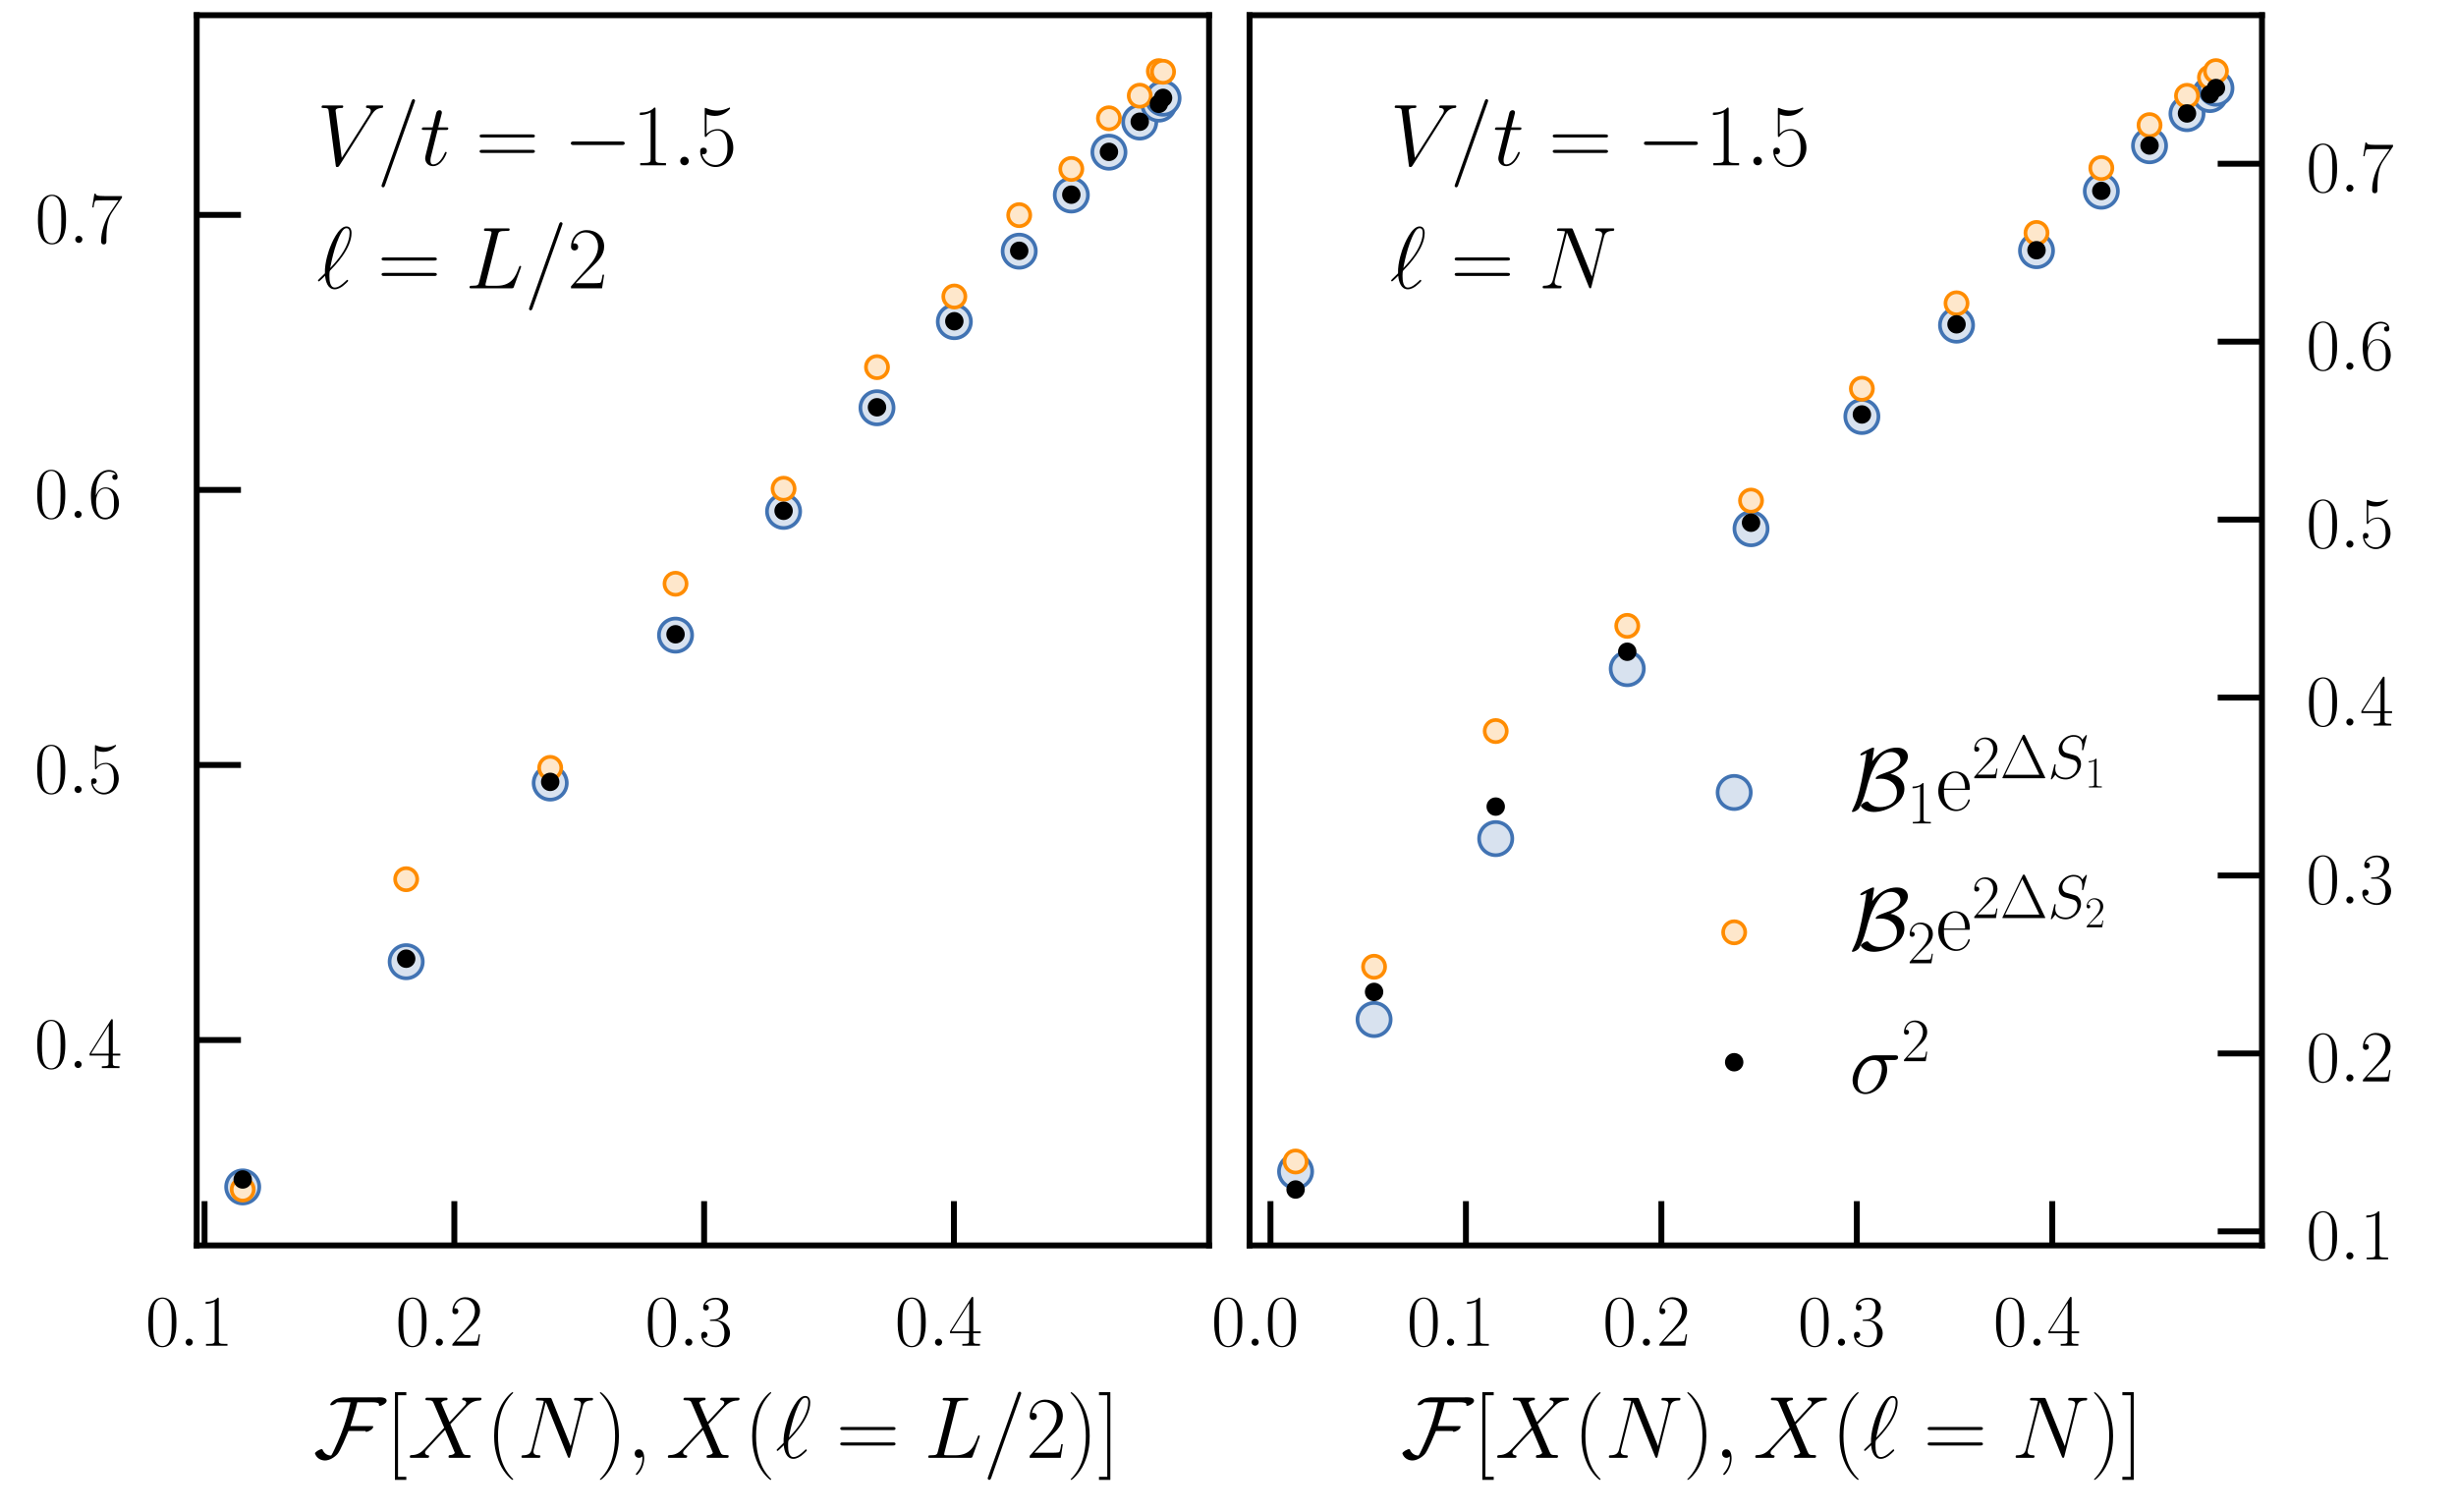 <?xml version="1.0" encoding="utf-8" standalone="no"?>
<!DOCTYPE svg PUBLIC "-//W3C//DTD SVG 1.1//EN"
  "http://www.w3.org/Graphics/SVG/1.1/DTD/svg11.dtd">
<!-- Created with matplotlib (http://matplotlib.org/) -->
<svg height="205pt" version="1.1" viewBox="0 0 333 205" width="333pt" xmlns="http://www.w3.org/2000/svg" xmlns:xlink="http://www.w3.org/1999/xlink">
 <defs>
  <style type="text/css">
*{stroke-linecap:butt;stroke-linejoin:round;}
  </style>
 </defs>
 <g id="figure_1">
  <g id="patch_1">
   <path d="M 0 205.92 
L 333.36 205.92 
L 333.36 0 
L 0 0 
z
" style="fill:#ffffff;"/>
  </g>
  <g id="axes_1">
   <g id="patch_2">
    <path d="M 26.669 168.854 
L 163.935 168.854 
L 163.935 2.059 
L 26.669 2.059 
z
" style="fill:#ffffff;"/>
   </g>
   <g id="matplotlib.axis_1">
    <g id="xtick_1">
     <g id="line2d_1">
      <defs>
       <path d="M 0 0 
L 0 -6 
" id="ma79ead6687" style="stroke:#000000;stroke-width:0.8;"/>
      </defs>
      <g>
       <use style="stroke:#000000;stroke-width:0.8;" x="27.735" xlink:href="#ma79ead6687" y="168.854"/>
      </g>
     </g>
     <g id="text_1">
      <!-- $0.1$ -->
      <defs>
       <path d="M 42 31.641 
C 42 37.75 41.906 48.125 37.703 56.109 
C 34 63.109 28.094 65.594 22.906 65.594 
C 18.094 65.594 12 63.406 8.203 56.203 
C 4.203 48.719 3.797 39.438 3.797 31.641 
C 3.797 25.953 3.906 17.281 7 9.672 
C 11.297 -0.609 19 -2 22.906 -2 
C 27.5 -2 34.5 -0.109 38.594 9.375 
C 41.594 16.281 42 24.359 42 31.641 
z
M 22.906 -0.406 
C 16.5 -0.406 12.703 5.078 11.297 12.688 
C 10.203 18.562 10.203 27.156 10.203 32.75 
C 10.203 40.438 10.203 46.828 11.5 52.922 
C 13.406 61.391 19 64 22.906 64 
C 27 64 32.297 61.297 34.203 53.125 
C 35.5 47.438 35.594 40.734 35.594 32.75 
C 35.594 26.25 35.594 18.266 34.406 12.375 
C 32.297 1.484 26.406 -0.406 22.906 -0.406 
z
" id="CMR17-48"/>
       <path d="M 18.406 4.797 
C 18.406 7.688 16 9.672 13.594 9.672 
C 10.703 9.672 8.703 7.281 8.703 4.891 
C 8.703 2 11.094 0 13.5 0 
C 16.406 0 18.406 2.391 18.406 4.797 
z
" id="CMMI12-58"/>
       <path d="M 26.594 63.406 
C 26.594 65.5 26.5 65.5 25.094 65.5 
C 21.203 61.188 15.297 59.797 9.703 59.797 
C 9.406 59.797 8.906 59.797 8.797 59.5 
C 8.703 59.297 8.703 59.094 8.703 57 
C 11.797 57 17 57.594 21 59.984 
L 21 7.203 
C 21 3.688 20.797 2.5 12.203 2.5 
L 9.203 2.5 
L 9.203 0 
C 14 0 19 0 23.797 0 
C 28.594 0 33.594 0 38.406 0 
L 38.406 2.5 
L 35.406 2.5 
C 26.797 2.5 26.594 3.594 26.594 7.156 
z
" id="CMR17-49"/>
      </defs>
      <g transform="translate(19.735 182.453)scale(0.1 -0.1)">
       <use transform="scale(0.996)" xlink:href="#CMR17-48"/>
       <use transform="translate(45.69 0)scale(0.996)" xlink:href="#CMMI12-58"/>
       <use transform="translate(72.788 0)scale(0.996)" xlink:href="#CMR17-49"/>
      </g>
     </g>
    </g>
    <g id="xtick_2">
     <g id="line2d_2">
      <g>
       <use style="stroke:#000000;stroke-width:0.8;" x="61.602" xlink:href="#ma79ead6687" y="168.854"/>
      </g>
     </g>
     <g id="text_2">
      <!-- $0.2$ -->
      <defs>
       <path d="M 41.703 15.453 
L 39.906 15.453 
C 38.906 8.375 38.094 7.172 37.703 6.562 
C 37.203 5.766 30 5.766 28.594 5.766 
L 9.406 5.766 
C 13 9.672 20 16.75 28.5 24.953 
C 34.594 30.734 41.703 37.531 41.703 47.422 
C 41.703 59.219 32.297 66 21.797 66 
C 10.797 66 4.094 56.312 4.094 47.344 
C 4.094 43.438 7 42.938 8.203 42.938 
C 9.203 42.938 12.203 43.547 12.203 47.031 
C 12.203 50.109 9.594 51 8.203 51 
C 7.594 51 7 50.906 6.594 50.703 
C 8.5 59.219 14.297 63.406 20.406 63.406 
C 29.094 63.406 34.797 56.516 34.797 47.422 
C 34.797 38.734 29.703 31.25 24 24.75 
L 4.094 2.281 
L 4.094 0 
L 39.297 0 
z
" id="CMR17-50"/>
      </defs>
      <g transform="translate(53.652 182.453)scale(0.1 -0.1)">
       <use transform="scale(0.996)" xlink:href="#CMR17-48"/>
       <use transform="translate(45.69 0)scale(0.996)" xlink:href="#CMMI12-58"/>
       <use transform="translate(72.788 0)scale(0.996)" xlink:href="#CMR17-50"/>
      </g>
     </g>
    </g>
    <g id="xtick_3">
     <g id="line2d_3">
      <g>
       <use style="stroke:#000000;stroke-width:0.8;" x="95.469" xlink:href="#ma79ead6687" y="168.854"/>
      </g>
     </g>
     <g id="text_3">
      <!-- $0.3$ -->
      <defs>
       <path d="M 22.094 33.703 
C 31 33.703 34.906 25.969 34.906 17.031 
C 34.906 5 28.5 0.391 22.703 0.391 
C 17.406 0.391 8.797 3.031 6.094 10.828 
C 6.594 10.625 7.094 10.625 7.594 10.625 
C 10 10.625 11.797 12.219 11.797 14.812 
C 11.797 17.703 9.594 19 7.594 19 
C 5.906 19 3.297 18.203 3.297 14.469 
C 3.297 5.234 12.297 -2 22.906 -2 
C 34 -2 42.5 6.719 42.5 16.953 
C 42.5 26.672 34.5 33.703 25 34.797 
C 32.594 36.375 39.906 43.062 39.906 52.016 
C 39.906 59.688 32 65.297 23 65.297 
C 13.906 65.297 5.906 59.828 5.906 52.016 
C 5.906 48.594 8.5 48 9.797 48 
C 11.906 48 13.703 49.297 13.703 51.891 
C 13.703 54.469 11.906 55.766 9.797 55.766 
C 9.406 55.766 8.906 55.766 8.5 55.578 
C 11.406 61.859 19.297 63 22.797 63 
C 26.297 63 32.906 61.328 32.906 51.875 
C 32.906 49.109 32.5 44.188 29.094 39.844 
C 26.094 36 22.703 36 19.406 35.688 
C 18.906 35.688 16.594 35.453 16.203 35.453 
C 15.5 35.359 15.094 35.266 15.094 34.5 
C 15.094 33.797 15.203 33.703 17.203 33.703 
z
" id="CMR17-51"/>
      </defs>
      <g transform="translate(87.469 182.453)scale(0.1 -0.1)">
       <use transform="scale(0.996)" xlink:href="#CMR17-48"/>
       <use transform="translate(45.69 0)scale(0.996)" xlink:href="#CMMI12-58"/>
       <use transform="translate(72.788 0)scale(0.996)" xlink:href="#CMR17-51"/>
      </g>
     </g>
    </g>
    <g id="xtick_4">
     <g id="line2d_4">
      <g>
       <use style="stroke:#000000;stroke-width:0.8;" x="129.336" xlink:href="#ma79ead6687" y="168.854"/>
      </g>
     </g>
     <g id="text_4">
      <!-- $0.4$ -->
      <defs>
       <path d="M 33.594 64.406 
C 33.594 66.5 33.5 66.5 31.703 66.5 
L 2 19.594 
L 2 17 
L 27.797 17 
L 27.797 7.141 
C 27.797 3.5 27.594 2.5 20.594 2.5 
L 18.703 2.5 
L 18.703 0 
C 21.906 0 27.297 0 30.703 0 
C 34.094 0 39.5 0 42.703 0 
L 42.703 2.5 
L 40.797 2.5 
C 33.797 2.5 33.594 3.5 33.594 7.141 
L 33.594 17 
L 43.797 17 
L 43.797 19.594 
L 33.594 19.594 
z
M 28.094 57.859 
L 28.094 19.594 
L 4 19.594 
z
" id="CMR17-52"/>
      </defs>
      <g transform="translate(121.336 182.453)scale(0.1 -0.1)">
       <use transform="scale(0.996)" xlink:href="#CMR17-48"/>
       <use transform="translate(45.69 0)scale(0.996)" xlink:href="#CMMI12-58"/>
       <use transform="translate(72.788 0)scale(0.996)" xlink:href="#CMR17-52"/>
      </g>
     </g>
    </g>
    <g id="text_5">
     <!-- $\mathcal{F}[X(N),X(\ell=L/2)]$ -->
     <defs>
      <path d="M 83 64.703 
C 83 69.297 75.297 68.609 72.203 68.609 
L 34.5 68.609 
C 29.5 68.609 20.594 65.703 19 60.297 
C 19.203 59.688 19.406 59.594 20 59.594 
C 22.203 59.594 25.203 61.453 26.594 63 
C 29.703 63 32.703 63 35.797 63 
L 42 63 
C 42 63 41.594 61.188 41.594 61.094 
C 37.703 42.828 31.797 27.359 27.406 17.578 
C 26.797 16.266 21.406 3.797 20 2.609 
C 15.594 2.609 12.297 4.984 10.5 8.875 
C 10.203 9.469 10.203 9.875 9.5 9.875 
C 7.203 9.875 1.703 6.688 1.703 5 
C 1.703 4.797 1.797 4.609 1.906 4.406 
C 3.703 -0.297 8.203 -3 13.094 -3 
C 18.203 -3 24.094 0.688 27.297 4.375 
C 30.594 8.172 37.203 24.516 39.797 30.5 
L 59.094 30.5 
C 59 30.391 58.906 30.297 58.906 30.188 
C 58.906 29.797 59.5 29.5 59.906 29.5 
C 62.094 29.5 67.797 32.297 67.797 35.406 
C 67.797 36.094 67.094 36 65.906 36 
L 41.906 36 
C 44.5 45 47.906 53.797 49.703 63 
L 62.906 63 
C 65.406 63 72.406 63.5 74.203 61.391 
C 74.406 60.75 74.094 59.703 74.406 59.188 
C 74.594 58.984 74.906 58.984 75.203 58.984 
C 77.594 58.984 83 61.984 83 64.703 
z
" id="CMSY10-70"/>
      <path d="M 23.5 -25 
L 23.5 -21.516 
L 14.094 -21.516 
L 14.094 71 
L 23.5 71 
L 23.5 74.484 
L 10.594 74.484 
L 10.594 -25 
z
" id="CMR17-91"/>
      <path d="M 47.5 40.562 
L 38.094 62.406 
C 39.406 64.797 42.406 65.188 43.594 65.297 
C 44.203 65.297 45.297 65.297 45.297 67.062 
C 45.297 68.188 44.406 68.188 43.797 68.188 
C 42.094 68.188 40.094 68.188 38.406 68.188 
L 32.594 68.188 
C 26.5 68.188 22.094 68.188 22 68.188 
C 21.203 68.188 20.203 68.188 20.203 66.297 
C 20.203 65.297 21.094 65.297 22.406 65.297 
C 28.203 65.297 28.594 64.297 29.594 61.906 
L 41.5 34.141 
L 19.797 10.828 
C 16.203 6.906 11.906 3.094 4.5 3.094 
C 3.297 3 2.5 3 2.5 1.062 
C 2.5 0.75 2.594 0 3.703 0 
C 5.094 0 6.594 0 8 0 
L 12.703 0 
C 15.906 0 19.406 0 22.5 0 
C 23.203 0 24.406 0 24.406 1.797 
C 24.406 2.797 23.703 2.891 23.094 2.891 
C 21.094 3.094 19.797 4.188 19.797 5.781 
C 19.797 7.484 21 8.703 23.906 11.688 
L 32.797 21.375 
C 35 23.688 40.297 29.469 42.5 31.656 
L 53 7.078 
C 53.094 6.891 53.5 5.891 53.5 5.781 
C 53.5 4.891 51.297 3.094 48.094 3.094 
C 47.5 3.094 46.406 3.094 46.406 1.109 
C 46.406 0 47.406 0 47.906 0 
C 49.594 0 51.594 0 53.297 0 
L 64.297 0 
C 66.094 0 68 0 69.703 0 
C 70.406 0 71.5 0 71.5 2.031 
C 71.5 3.094 70.5 3.094 69.594 3.094 
C 63.594 3.094 63.406 3.594 61.703 7.266 
L 48.5 38.141 
L 61.203 51.812 
C 62.203 52.828 64.5 55.344 65.406 56.344 
C 69.703 60.875 73.703 65 81.797 65 
C 82.797 65.297 83.797 65.297 83.797 67.062 
C 83.797 68.188 82.906 68.188 82.5 68.188 
C 81.094 68.188 79.594 68.188 78.203 68.188 
L 73.594 68.188 
C 70.406 68.188 66.906 68.188 63.797 68.188 
C 63.094 68.188 61.906 68.188 61.906 66.391 
C 61.906 65.391 62.594 65.297 63.203 65.297 
C 64.797 65.109 66.5 64.312 66.5 62.406 
L 66.406 62.219 
C 66.297 61.516 66.094 60.516 65 59.328 
z
" id="CMMI12-88"/>
      <path d="M 30.594 -24.391 
C 30.594 -24.297 30.594 -24.094 30.297 -23.797 
C 25.703 -19.125 13.406 -6.359 13.406 24.703 
C 13.406 55.766 25.5 68.422 30.406 73.391 
C 30.406 73.5 30.594 73.703 30.594 74 
C 30.594 74.297 30.297 74.5 29.906 74.5 
C 28.797 74.5 20.297 67.125 15.406 56.156 
C 10.406 45.109 9 34.359 9 24.812 
C 9 17.625 9.703 5.484 15.703 -7.359 
C 20.5 -17.734 28.703 -25 29.906 -25 
C 30.406 -25 30.594 -24.797 30.594 -24.391 
z
" id="CMR17-40"/>
      <path d="M 74 57.781 
C 75.094 62.094 76.703 65.094 84.297 65.094 
C 84.594 65.094 85.797 65.094 85.797 66.859 
C 85.797 68 84.906 68 84.5 68 
C 82.5 68 77.406 68 75.406 68 
L 70.594 68 
C 69.203 68 67.406 68 66 68 
C 65.406 68 64.203 68 64.203 66.094 
C 64.203 65.094 65 65.094 65.703 65.094 
C 71.703 65.094 72.094 62.797 72.094 60.984 
C 72.094 60.094 72 59.781 71.703 58.391 
L 60.406 13.281 
L 39 66.391 
C 38.297 68 38.203 68 36 68 
L 23.797 68 
C 21.797 68 20.906 68 20.906 66.094 
C 20.906 65.094 21.594 65.094 23.5 65.094 
C 24 65.094 29.906 65.094 29.906 64.297 
C 29.906 64.094 29.703 63.297 29.594 63 
L 16.297 9.922 
C 15.094 5 12.703 2.906 6.094 2.906 
C 5.594 2.906 4.594 2.906 4.594 1.047 
C 4.594 0 5.594 0 5.906 0 
C 7.906 0 13 0 15 0 
L 19.797 0 
C 21.203 0 22.906 0 24.297 0 
C 25 0 26.094 0 26.094 1.906 
C 26.094 2.812 25.094 2.906 24.703 2.906 
C 21.406 2.906 18.203 3.5 18.203 7.094 
C 18.203 7.891 18.406 8.781 18.594 9.578 
L 32.094 63 
C 32.703 62 32.703 61.812 33.094 60.906 
L 56.906 1.797 
C 57.406 0.594 57.594 0 58.5 0 
C 59.5 0 59.594 0.297 60 2 
z
" id="CMMI12-78"/>
      <path d="M 26.297 24.703 
C 26.297 31.875 25.594 44.016 19.594 56.859 
C 14.797 67.234 6.594 74.5 5.406 74.5 
C 5.094 74.5 4.703 74.391 4.703 73.891 
C 4.703 73.703 4.797 73.594 4.906 73.391 
C 9.703 68.406 21.906 55.75 21.906 24.75 
C 21.906 -6.359 9.797 -19.016 4.906 -24.016 
C 4.797 -24.203 4.703 -24.312 4.703 -24.5 
C 4.703 -25 5.094 -25 5.406 -25 
C 6.5 -25 15 -17.625 19.906 -6.656 
C 24.906 4.391 26.297 15.141 26.297 24.703 
z
" id="CMR17-41"/>
      <path d="M 19.5 -0.484 
C 19.5 5.359 17.594 9.672 13.5 9.672 
C 10.297 9.672 8.703 7.078 8.703 4.891 
C 8.703 2.688 10.203 0 13.594 0 
C 14.906 0 16 0.406 16.906 1.297 
C 17.094 1.5 17.203 1.5 17.297 1.5 
C 17.5 1.5 17.5 0.078 17.5 -0.422 
C 17.5 -3.75 16.906 -10.297 11.094 -16.875 
C 10 -18.078 10 -18.281 10 -18.484 
C 10 -19 10.5 -19.5 11 -19.5 
C 11.797 -19.5 19.5 -12.047 19.5 -0.484 
z
" id="CMMI12-59"/>
      <path d="M 9.203 17 
C 2.906 10.812 1.297 9.328 1.297 8.938 
C 1.297 8.531 1.703 7.828 2.406 7.828 
C 2.906 7.828 8.594 13.297 9.406 14.203 
C 10 7.531 12.5 -1.141 20.297 -1.141 
C 24.297 -1.141 27.906 1.344 29.5 2.547 
C 30.797 3.547 35.594 7.625 35.594 8.531 
C 35.594 9.031 35.094 9.625 34.594 9.625 
C 34.203 9.625 32.703 8.125 32.297 7.734 
C 28.797 4.344 24.406 0.859 20.406 0.859 
C 15 0.859 14.297 8.625 14.297 14.016 
C 14.297 15 14.297 19.188 15 19.984 
C 20.906 26.047 39.406 45.094 39.406 62.719 
C 39.406 66.703 37.906 70.188 33.594 70.188 
C 24.297 70.188 16.203 49.656 14.797 45.875 
C 14.406 44.891 8.594 29.547 9.203 17 
z
M 15.203 22.984 
C 15.297 23.578 19.797 49.781 28.203 63.781 
C 29.906 66.484 31.594 68.188 33.594 68.188 
C 37 68.188 37.203 64.984 37.203 62.781 
C 37.203 59.281 36.203 50.281 27.5 37.688 
C 24.906 33.984 20.906 28.984 15.203 22.984 
z
" id="CMMI12-96"/>
      <path d="M 64.297 31.516 
C 65.797 31.516 67.297 31.516 67.297 33.203 
C 67.297 35 65.594 35 63.906 35 
L 8 35 
C 6.297 35 4.594 35 4.594 33.203 
C 4.594 31.516 6.094 31.516 7.594 31.516 
z
M 63.906 14 
C 65.594 14 67.297 14 67.297 15.797 
C 67.297 17.484 65.797 17.484 64.297 17.484 
L 7.594 17.484 
C 6.094 17.484 4.594 17.484 4.594 15.797 
C 4.594 14 6.297 14 8 14 
z
" id="CMR17-61"/>
      <path d="M 36.703 60.328 
C 37.594 64.109 37.906 65.109 46.703 65.109 
C 49.406 65.109 50.094 65.109 50.094 67 
C 50.094 68 49 68 48.594 68 
C 46.594 68 44.297 68 42.297 68 
L 28.906 68 
C 27 68 24.797 68 22.906 68 
C 22.094 68 21 68 21 66.109 
C 21 65.109 21.906 65.109 23.406 65.109 
C 29.5 65.109 29.5 64.312 29.5 63.219 
C 29.5 63.031 29.5 62.422 29.094 60.922 
L 15.594 7.375 
C 14.703 3.891 14.5 2.891 7.5 2.891 
C 5.594 2.891 4.594 2.891 4.594 1.094 
C 4.594 0 5.203 0 7.203 0 
L 52 0 
C 54.203 0 54.297 0.094 55 1.891 
L 62.703 23.094 
C 62.906 23.594 63.094 24.188 63.094 24.484 
C 63.094 25.078 62.594 25.484 62.094 25.484 
C 62 25.484 61.5 25.484 61.297 25.078 
C 61.094 24.984 61.094 24.781 60.297 22.891 
C 57.094 14.141 52.594 2.891 35.703 2.891 
L 26.094 2.891 
C 24.703 2.891 24.5 2.891 23.906 3 
C 22.797 3.094 22.703 3.297 22.703 4.094 
C 22.703 4.797 22.906 5.391 23.094 6.266 
z
" id="CMMI12-76"/>
      <path d="M 42.906 71.281 
C 42.906 71.391 43.5 72.906 43.5 73.094 
C 43.5 74.297 42.5 75 41.703 75 
C 41.203 75 40.297 75 39.5 72.797 
L 6 -21.297 
C 6 -21.406 5.406 -22.891 5.406 -23.094 
C 5.406 -24.297 6.406 -25 7.203 -25 
C 7.797 -25 8.703 -24.891 9.406 -22.797 
z
" id="CMMI12-61"/>
      <path d="M 14.297 74.484 
L 1.406 74.484 
L 1.406 71 
L 10.797 71 
L 10.797 -21.516 
L 1.406 -21.516 
L 1.406 -25 
L 14.297 -25 
z
" id="CMR17-93"/>
     </defs>
     <g transform="translate(42.502 197.651)scale(0.12 -0.12)">
      <use transform="scale(0.996)" xlink:href="#CMSY10-70"/>
      <use transform="translate(81.5 0)scale(0.996)" xlink:href="#CMR17-91"/>
      <use transform="translate(106.371 0)scale(0.996)" xlink:href="#CMMI12-88"/>
      <use transform="translate(195.163 0)scale(0.996)" xlink:href="#CMR17-40"/>
      <use transform="translate(230.444 0)scale(0.996)" xlink:href="#CMMI12-78"/>
      <use transform="translate(318.966 0)scale(0.996)" xlink:href="#CMR17-41"/>
      <use transform="translate(354.247 0)scale(0.996)" xlink:href="#CMMI12-59"/>
      <use transform="translate(397.948 0)scale(0.996)" xlink:href="#CMMI12-88"/>
      <use transform="translate(486.741 0)scale(0.996)" xlink:href="#CMR17-40"/>
      <use transform="translate(522.022 0)scale(0.996)" xlink:href="#CMMI12-96"/>
      <use transform="translate(590.63 0)scale(0.996)" xlink:href="#CMR17-61"/>
      <use transform="translate(690.019 0)scale(0.996)" xlink:href="#CMMI12-76"/>
      <use transform="translate(756.39 0)scale(0.996)" xlink:href="#CMMI12-61"/>
      <use transform="translate(805.164 0)scale(0.996)" xlink:href="#CMR17-50"/>
      <use transform="translate(850.855 0)scale(0.996)" xlink:href="#CMR17-41"/>
      <use transform="translate(886.136 0)scale(0.996)" xlink:href="#CMR17-93"/>
     </g>
    </g>
   </g>
   <g id="matplotlib.axis_2">
    <g id="ytick_1">
     <g id="line2d_5">
      <defs>
       <path d="M 0 0 
L 6 0 
" id="m4197cf0ba9" style="stroke:#000000;stroke-width:0.8;"/>
      </defs>
      <g>
       <use style="stroke:#000000;stroke-width:0.8;" x="26.669" xlink:href="#m4197cf0ba9" y="141.002"/>
      </g>
     </g>
     <g id="text_6">
      <!-- $0.4$ -->
      <g transform="translate(4.669 144.802)scale(0.1 -0.1)">
       <use transform="scale(0.996)" xlink:href="#CMR17-48"/>
       <use transform="translate(45.69 0)scale(0.996)" xlink:href="#CMMI12-58"/>
       <use transform="translate(72.788 0)scale(0.996)" xlink:href="#CMR17-52"/>
      </g>
     </g>
    </g>
    <g id="ytick_2">
     <g id="line2d_6">
      <g>
       <use style="stroke:#000000;stroke-width:0.8;" x="26.669" xlink:href="#m4197cf0ba9" y="103.714"/>
      </g>
     </g>
     <g id="text_7">
      <!-- $0.5$ -->
      <defs>
       <path d="M 11.406 57.688 
C 12.406 57.281 16.5 56 20.703 56 
C 30 56 35.094 61.109 38 64.062 
C 38 64.953 38 65.5 37.406 65.5 
C 37.297 65.5 37.094 65.5 36.297 65.047 
C 32.797 63.406 28.703 62.078 23.703 62.078 
C 20.703 62.078 16.203 62.484 11.297 64.672 
C 10.203 65.172 10 65.172 9.906 65.172 
C 9.406 65.172 9.297 65.062 9.297 63.078 
L 9.297 34.422 
C 9.297 32.641 9.297 32.141 10.297 32.141 
C 10.797 32.141 11 32.344 11.5 33.031 
C 14.703 37.516 19.094 39.406 24.094 39.406 
C 27.594 39.406 35.094 37.219 35.094 20.141 
C 35.094 16.953 35.094 11.172 32.094 6.578 
C 29.594 2.484 25.703 0.391 21.406 0.391 
C 14.797 0.391 8.094 5 6.297 12.719 
C 6.703 12.609 7.5 12.422 7.906 12.422 
C 9.203 12.422 11.703 13.125 11.703 16.219 
C 11.703 18.906 9.797 20 7.906 20 
C 5.594 20 4.094 18.594 4.094 15.797 
C 4.094 7.094 11 -2 21.594 -2 
C 31.906 -2 41.703 6.875 41.703 19.75 
C 41.703 31.719 33.906 41 24.203 41 
C 19.094 41 14.797 39.109 11.406 35.531 
z
" id="CMR17-53"/>
      </defs>
      <g transform="translate(4.669 107.513)scale(0.1 -0.1)">
       <use transform="scale(0.996)" xlink:href="#CMR17-48"/>
       <use transform="translate(45.69 0)scale(0.996)" xlink:href="#CMMI12-58"/>
       <use transform="translate(72.788 0)scale(0.996)" xlink:href="#CMR17-53"/>
      </g>
     </g>
    </g>
    <g id="ytick_3">
     <g id="line2d_7">
      <g>
       <use style="stroke:#000000;stroke-width:0.8;" x="26.669" xlink:href="#m4197cf0ba9" y="66.425"/>
      </g>
     </g>
     <g id="text_8">
      <!-- $0.6$ -->
      <defs>
       <path d="M 10.594 34 
C 10.594 57.656 21.797 63 28.297 63 
C 30.406 63 35.5 62.641 37.5 59 
C 35.906 59 32.906 59 32.906 55.516 
C 32.906 52.828 35.094 51.922 36.5 51.922 
C 37.406 51.922 40.094 52.312 40.094 55.625 
C 40.094 61.781 35.094 65.297 28.203 65.297 
C 16.297 65.297 3.797 52.969 3.797 31 
C 3.797 3.953 15.094 -2 23.094 -2 
C 32.797 -2 42 6.672 42 20.047 
C 42 32.516 33.906 41.594 23.703 41.594 
C 17.594 41.594 13.094 37.609 10.594 30.625 
z
M 23.094 0.391 
C 10.797 0.391 10.797 18.75 10.797 22.438 
C 10.797 29.625 14.203 40 23.5 40 
C 25.203 40 30.094 40 33.406 33.125 
C 35.203 29.219 35.203 25.141 35.203 20.141 
C 35.203 14.75 35.203 10.781 33.094 6.781 
C 30.906 2.672 27.703 0.391 23.094 0.391 
z
" id="CMR17-54"/>
      </defs>
      <g transform="translate(4.669 70.224)scale(0.1 -0.1)">
       <use transform="scale(0.996)" xlink:href="#CMR17-48"/>
       <use transform="translate(45.69 0)scale(0.996)" xlink:href="#CMMI12-58"/>
       <use transform="translate(72.788 0)scale(0.996)" xlink:href="#CMR17-54"/>
      </g>
     </g>
    </g>
    <g id="ytick_4">
     <g id="line2d_8">
      <g>
       <use style="stroke:#000000;stroke-width:0.8;" x="26.669" xlink:href="#m4197cf0ba9" y="29.136"/>
      </g>
     </g>
     <g id="text_9">
      <!-- $0.7$ -->
      <defs>
       <path d="M 45.094 61.578 
L 45.094 63.766 
L 21.594 63.766 
C 9.906 63.766 9.703 65.078 9.297 67 
L 7.5 67 
L 4.594 48.344 
L 6.406 48.344 
C 6.703 50.234 7.406 55.312 8.594 57.203 
C 9.203 58 16.594 58 18.297 58 
L 40.297 58 
L 29.203 41.578 
C 21.797 30.531 16.703 15.609 16.703 2.578 
C 16.703 1.391 16.703 -2 20.297 -2 
C 23.906 -2 23.906 1.391 23.906 2.672 
L 23.906 7.266 
C 23.906 23.562 26.703 34.312 31.297 41.188 
z
" id="CMR17-55"/>
      </defs>
      <g transform="translate(4.769 32.936)scale(0.1 -0.1)">
       <use transform="scale(0.996)" xlink:href="#CMR17-48"/>
       <use transform="translate(45.69 0)scale(0.996)" xlink:href="#CMMI12-58"/>
       <use transform="translate(72.788 0)scale(0.996)" xlink:href="#CMR17-55"/>
      </g>
     </g>
    </g>
   </g>
   <g id="patch_3">
    <path d="M 26.669 168.854 
L 26.669 2.059 
" style="fill:none;stroke:#000000;stroke-linecap:square;stroke-linejoin:miter;stroke-width:0.8;"/>
   </g>
   <g id="patch_4">
    <path d="M 163.935 168.854 
L 163.935 2.059 
" style="fill:none;stroke:#000000;stroke-linecap:square;stroke-linejoin:miter;stroke-width:0.8;"/>
   </g>
   <g id="patch_5">
    <path d="M 26.669 168.854 
L 163.935 168.854 
" style="fill:none;stroke:#000000;stroke-linecap:square;stroke-linejoin:miter;stroke-width:0.8;"/>
   </g>
   <g id="patch_6">
    <path d="M 26.669 2.059 
L 163.935 2.059 
" style="fill:none;stroke:#000000;stroke-linecap:square;stroke-linejoin:miter;stroke-width:0.8;"/>
   </g>
   <g id="text_10">
    <!-- $V/t=-1.5$ -->
    <defs>
     <path d="M 61.906 56.875 
C 65.297 62.25 68.406 64.625 73.5 65.031 
C 74.5 65.125 75.297 65.125 75.297 66.906 
C 75.297 67.312 75.094 67.906 74.203 67.906 
C 72.406 67.906 68.094 67.906 66.297 67.906 
C 63.406 67.906 60.406 67.906 57.594 67.906 
C 56.797 67.906 55.797 67.906 55.797 66.031 
C 55.797 65.125 56.703 65.031 57.094 65.031 
C 60.797 64.734 61.203 62.953 61.203 61.75 
C 61.203 60.266 59.797 57.969 59.703 57.875 
L 28.297 8.438 
L 21.297 62.016 
C 21.297 65 26.5 65 27.594 65 
C 29.094 65 30 65 30 66.906 
C 30 67.906 28.906 67.906 28.594 67.906 
C 26.906 67.906 24.906 67.906 23.203 67.906 
L 17.594 67.906 
C 10.297 67.906 7.297 67.906 7.203 67.906 
C 6.594 67.906 5.406 67.906 5.406 66.094 
C 5.406 65 6.094 65 7.703 65 
C 12.797 65 13.094 64.094 13.406 61.625 
L 21.406 0.375 
C 21.703 -1.703 21.703 -2 23.094 -2 
C 24.297 -2 24.797 -1.703 25.797 -0.125 
z
" id="CMMI12-86"/>
     <path d="M 20.094 40.094 
L 29.297 40.094 
C 31.203 40.094 32.203 40.094 32.203 41.891 
C 32.203 43 31.594 43 29.594 43 
L 20.797 43 
L 24.5 57.688 
C 24.906 59.078 24.906 59.281 24.906 60 
C 24.906 61.609 23.594 62.5 22.297 62.5 
C 21.5 62.5 19.203 62.203 18.406 58.984 
L 14.5 43 
L 5.094 43 
C 3.094 43 2.203 43 2.203 41.094 
C 2.203 40.094 2.906 40.094 4.797 40.094 
L 13.703 40.094 
L 7.094 13.766 
C 6.297 10.281 6 9.281 6 7.984 
C 6 3.297 9.297 -1 14.906 -1 
C 25 -1 30.406 13.562 30.406 14.25 
C 30.406 14.859 30 15.156 29.406 15.156 
C 29.203 15.156 28.797 15.156 28.594 14.75 
C 28.5 14.656 28.406 14.547 27.703 12.953 
C 25.594 7.984 21 1 15.203 1 
C 12.203 1 12 3.5 12 5.688 
C 12 5.781 12 7.688 12.297 8.875 
z
" id="CMMI12-116"/>
     <path d="M 65.906 23 
C 67.594 23 69.406 23 69.406 25 
C 69.406 27 67.594 27 65.906 27 
L 11.797 27 
C 10.094 27 8.297 27 8.297 25 
C 8.297 23 10.094 23 11.797 23 
z
" id="CMSY10-0"/>
    </defs>
    <g transform="translate(42.954 22.409)scale(0.12 -0.12)">
     <use transform="scale(0.996)" xlink:href="#CMMI12-86"/>
     <use transform="translate(67.708 0)scale(0.996)" xlink:href="#CMMI12-61"/>
     <use transform="translate(116.483 0)scale(0.996)" xlink:href="#CMMI12-116"/>
     <use transform="translate(179.384 0)scale(0.996)" xlink:href="#CMR17-61"/>
     <use transform="translate(278.773 0)scale(0.996)" xlink:href="#CMSY10-0"/>
     <use transform="translate(356.26 0)scale(0.996)" xlink:href="#CMR17-49"/>
     <use transform="translate(401.95 0)scale(0.996)" xlink:href="#CMMI12-58"/>
     <use transform="translate(429.048 0)scale(0.996)" xlink:href="#CMR17-53"/>
    </g>
   </g>
   <g id="text_11">
    <!-- $\ell = L/2$ -->
    <g transform="translate(42.954 39.088)scale(0.12 -0.12)">
     <use transform="scale(0.996)" xlink:href="#CMMI12-96"/>
     <use transform="translate(68.608 0)scale(0.996)" xlink:href="#CMR17-61"/>
     <use transform="translate(167.997 0)scale(0.996)" xlink:href="#CMMI12-76"/>
     <use transform="translate(234.368 0)scale(0.996)" xlink:href="#CMMI12-61"/>
     <use transform="translate(283.143 0)scale(0.996)" xlink:href="#CMR17-50"/>
    </g>
   </g>
   <g id="line2d_9">
    <defs>
     <path d="M 0 2.25 
C 0.597 2.25 1.169 2.013 1.591 1.591 
C 2.013 1.169 2.25 0.597 2.25 0 
C 2.25 -0.597 2.013 -1.169 1.591 -1.591 
C 1.169 -2.013 0.597 -2.25 0 -2.25 
C -0.597 -2.25 -1.169 -2.013 -1.591 -1.591 
C -2.013 -1.169 -2.25 -0.597 -2.25 0 
C -2.25 0.597 -2.013 1.169 -1.591 1.591 
C -1.169 2.013 -0.597 2.25 0 2.25 
z
" id="m5fd549d6fa" style="stroke:#4173b3;stroke-width:0.5;"/>
    </defs>
    <g clip-path="url(#pa0fc8939a4)">
     <use style="fill:#d8e2ef;stroke:#4173b3;stroke-width:0.5;" x="32.908" xlink:href="#m5fd549d6fa" y="160.921"/>
     <use style="fill:#d8e2ef;stroke:#4173b3;stroke-width:0.5;" x="55.073" xlink:href="#m5fd549d6fa" y="130.385"/>
     <use style="fill:#d8e2ef;stroke:#4173b3;stroke-width:0.5;" x="74.601" xlink:href="#m5fd549d6fa" y="106.165"/>
     <use style="fill:#d8e2ef;stroke:#4173b3;stroke-width:0.5;" x="91.594" xlink:href="#m5fd549d6fa" y="86.11"/>
     <use style="fill:#d8e2ef;stroke:#4173b3;stroke-width:0.5;" x="106.244" xlink:href="#m5fd549d6fa" y="69.334"/>
     <use style="fill:#d8e2ef;stroke:#4173b3;stroke-width:0.5;" x="118.908" xlink:href="#m5fd549d6fa" y="55.286"/>
     <use style="fill:#d8e2ef;stroke:#4173b3;stroke-width:0.5;" x="129.395" xlink:href="#m5fd549d6fa" y="43.61"/>
     <use style="fill:#d8e2ef;stroke:#4173b3;stroke-width:0.5;" x="138.191" xlink:href="#m5fd549d6fa" y="34.054"/>
     <use style="fill:#d8e2ef;stroke:#4173b3;stroke-width:0.5;" x="145.257" xlink:href="#m5fd549d6fa" y="26.438"/>
     <use style="fill:#d8e2ef;stroke:#4173b3;stroke-width:0.5;" x="150.357" xlink:href="#m5fd549d6fa" y="20.632"/>
     <use style="fill:#d8e2ef;stroke:#4173b3;stroke-width:0.5;" x="154.534" xlink:href="#m5fd549d6fa" y="16.545"/>
     <use style="fill:#d8e2ef;stroke:#4173b3;stroke-width:0.5;" x="157.123" xlink:href="#m5fd549d6fa" y="14.116"/>
     <use style="fill:#d8e2ef;stroke:#4173b3;stroke-width:0.5;" x="157.695" xlink:href="#m5fd549d6fa" y="13.31"/>
    </g>
   </g>
   <g id="line2d_10">
    <defs>
     <path d="M 0 1.5 
C 0.398 1.5 0.779 1.342 1.061 1.061 
C 1.342 0.779 1.5 0.398 1.5 0 
C 1.5 -0.398 1.342 -0.779 1.061 -1.061 
C 0.779 -1.342 0.398 -1.5 0 -1.5 
C -0.398 -1.5 -0.779 -1.342 -1.061 -1.061 
C -1.342 -0.779 -1.5 -0.398 -1.5 0 
C -1.5 0.398 -1.342 0.779 -1.061 1.061 
C -0.779 1.342 -0.398 1.5 0 1.5 
z
" id="mdb09fa9593" style="stroke:#ff8c00;stroke-width:0.5;"/>
    </defs>
    <g clip-path="url(#pa0fc8939a4)">
     <use style="fill:#fee7cb;stroke:#ff8c00;stroke-width:0.5;" x="32.908" xlink:href="#mdb09fa9593" y="161.273"/>
     <use style="fill:#fee7cb;stroke:#ff8c00;stroke-width:0.5;" x="55.073" xlink:href="#mdb09fa9593" y="119.201"/>
     <use style="fill:#fee7cb;stroke:#ff8c00;stroke-width:0.5;" x="74.601" xlink:href="#mdb09fa9593" y="104.108"/>
     <use style="fill:#fee7cb;stroke:#ff8c00;stroke-width:0.5;" x="91.594" xlink:href="#mdb09fa9593" y="79.144"/>
     <use style="fill:#fee7cb;stroke:#ff8c00;stroke-width:0.5;" x="106.244" xlink:href="#mdb09fa9593" y="66.262"/>
     <use style="fill:#fee7cb;stroke:#ff8c00;stroke-width:0.5;" x="118.908" xlink:href="#mdb09fa9593" y="49.778"/>
     <use style="fill:#fee7cb;stroke:#ff8c00;stroke-width:0.5;" x="129.395" xlink:href="#mdb09fa9593" y="40.198"/>
     <use style="fill:#fee7cb;stroke:#ff8c00;stroke-width:0.5;" x="138.191" xlink:href="#mdb09fa9593" y="29.17"/>
     <use style="fill:#fee7cb;stroke:#ff8c00;stroke-width:0.5;" x="145.257" xlink:href="#mdb09fa9593" y="22.907"/>
     <use style="fill:#fee7cb;stroke:#ff8c00;stroke-width:0.5;" x="150.357" xlink:href="#mdb09fa9593" y="16.038"/>
     <use style="fill:#fee7cb;stroke:#ff8c00;stroke-width:0.5;" x="154.534" xlink:href="#mdb09fa9593" y="12.973"/>
     <use style="fill:#fee7cb;stroke:#ff8c00;stroke-width:0.5;" x="157.123" xlink:href="#mdb09fa9593" y="9.641"/>
     <use style="fill:#fee7cb;stroke:#ff8c00;stroke-width:0.5;" x="157.695" xlink:href="#mdb09fa9593" y="9.728"/>
    </g>
   </g>
   <g id="line2d_11">
    <defs>
     <path d="M 0 1 
C 0.265 1 0.52 0.895 0.707 0.707 
C 0.895 0.52 1 0.265 1 0 
C 1 -0.265 0.895 -0.52 0.707 -0.707 
C 0.52 -0.895 0.265 -1 0 -1 
C -0.265 -1 -0.52 -0.895 -0.707 -0.707 
C -0.895 -0.52 -1 -0.265 -1 0 
C -1 0.265 -0.895 0.52 -0.707 0.707 
C -0.52 0.895 -0.265 1 0 1 
z
" id="m00a4aa974c" style="stroke:#000000;stroke-width:0.5;"/>
    </defs>
    <g clip-path="url(#pa0fc8939a4)">
     <use style="stroke:#000000;stroke-width:0.5;" x="32.908" xlink:href="#m00a4aa974c" y="159.91"/>
     <use style="stroke:#000000;stroke-width:0.5;" x="55.073" xlink:href="#m00a4aa974c" y="129.98"/>
     <use style="stroke:#000000;stroke-width:0.5;" x="74.601" xlink:href="#m00a4aa974c" y="106.005"/>
     <use style="stroke:#000000;stroke-width:0.5;" x="91.594" xlink:href="#m00a4aa974c" y="85.995"/>
     <use style="stroke:#000000;stroke-width:0.5;" x="106.244" xlink:href="#m00a4aa974c" y="69.253"/>
     <use style="stroke:#000000;stroke-width:0.5;" x="118.908" xlink:href="#m00a4aa974c" y="55.218"/>
     <use style="stroke:#000000;stroke-width:0.5;" x="129.395" xlink:href="#m00a4aa974c" y="43.553"/>
     <use style="stroke:#000000;stroke-width:0.5;" x="138.191" xlink:href="#m00a4aa974c" y="34.003"/>
     <use style="stroke:#000000;stroke-width:0.5;" x="145.257" xlink:href="#m00a4aa974c" y="26.392"/>
     <use style="stroke:#000000;stroke-width:0.5;" x="150.357" xlink:href="#m00a4aa974c" y="20.589"/>
     <use style="stroke:#000000;stroke-width:0.5;" x="154.534" xlink:href="#m00a4aa974c" y="16.504"/>
     <use style="stroke:#000000;stroke-width:0.5;" x="157.123" xlink:href="#m00a4aa974c" y="14.076"/>
     <use style="stroke:#000000;stroke-width:0.5;" x="157.695" xlink:href="#m00a4aa974c" y="13.271"/>
    </g>
   </g>
  </g>
  <g id="axes_2">
   <g id="patch_7">
    <path d="M 169.425 168.854 
L 306.691 168.854 
L 306.691 2.059 
L 169.425 2.059 
z
" style="fill:#ffffff;"/>
   </g>
   <g id="matplotlib.axis_3">
    <g id="xtick_5">
     <g id="line2d_12">
      <g>
       <use style="stroke:#000000;stroke-width:0.8;" x="172.259" xlink:href="#ma79ead6687" y="168.854"/>
      </g>
     </g>
     <g id="text_12">
      <!-- $0.0$ -->
      <g transform="translate(164.259 182.453)scale(0.1 -0.1)">
       <use transform="scale(0.996)" xlink:href="#CMR17-48"/>
       <use transform="translate(45.69 0)scale(0.996)" xlink:href="#CMMI12-58"/>
       <use transform="translate(72.788 0)scale(0.996)" xlink:href="#CMR17-48"/>
      </g>
     </g>
    </g>
    <g id="xtick_6">
     <g id="line2d_13">
      <g>
       <use style="stroke:#000000;stroke-width:0.8;" x="198.759" xlink:href="#ma79ead6687" y="168.854"/>
      </g>
     </g>
     <g id="text_13">
      <!-- $0.1$ -->
      <g transform="translate(190.759 182.453)scale(0.1 -0.1)">
       <use transform="scale(0.996)" xlink:href="#CMR17-48"/>
       <use transform="translate(45.69 0)scale(0.996)" xlink:href="#CMMI12-58"/>
       <use transform="translate(72.788 0)scale(0.996)" xlink:href="#CMR17-49"/>
      </g>
     </g>
    </g>
    <g id="xtick_7">
     <g id="line2d_14">
      <g>
       <use style="stroke:#000000;stroke-width:0.8;" x="225.26" xlink:href="#ma79ead6687" y="168.854"/>
      </g>
     </g>
     <g id="text_14">
      <!-- $0.2$ -->
      <g transform="translate(217.31 182.453)scale(0.1 -0.1)">
       <use transform="scale(0.996)" xlink:href="#CMR17-48"/>
       <use transform="translate(45.69 0)scale(0.996)" xlink:href="#CMMI12-58"/>
       <use transform="translate(72.788 0)scale(0.996)" xlink:href="#CMR17-50"/>
      </g>
     </g>
    </g>
    <g id="xtick_8">
     <g id="line2d_15">
      <g>
       <use style="stroke:#000000;stroke-width:0.8;" x="251.761" xlink:href="#ma79ead6687" y="168.854"/>
      </g>
     </g>
     <g id="text_15">
      <!-- $0.3$ -->
      <g transform="translate(243.761 182.453)scale(0.1 -0.1)">
       <use transform="scale(0.996)" xlink:href="#CMR17-48"/>
       <use transform="translate(45.69 0)scale(0.996)" xlink:href="#CMMI12-58"/>
       <use transform="translate(72.788 0)scale(0.996)" xlink:href="#CMR17-51"/>
      </g>
     </g>
    </g>
    <g id="xtick_9">
     <g id="line2d_16">
      <g>
       <use style="stroke:#000000;stroke-width:0.8;" x="278.261" xlink:href="#ma79ead6687" y="168.854"/>
      </g>
     </g>
     <g id="text_16">
      <!-- $0.4$ -->
      <g transform="translate(270.261 182.453)scale(0.1 -0.1)">
       <use transform="scale(0.996)" xlink:href="#CMR17-48"/>
       <use transform="translate(45.69 0)scale(0.996)" xlink:href="#CMMI12-58"/>
       <use transform="translate(72.788 0)scale(0.996)" xlink:href="#CMR17-52"/>
      </g>
     </g>
    </g>
    <g id="text_17">
     <!-- $\mathcal{F}[X(N),X(\ell=N)]$ -->
     <g transform="translate(189.938 197.651)scale(0.12 -0.12)">
      <use transform="scale(0.996)" xlink:href="#CMSY10-70"/>
      <use transform="translate(81.5 0)scale(0.996)" xlink:href="#CMR17-91"/>
      <use transform="translate(106.371 0)scale(0.996)" xlink:href="#CMMI12-88"/>
      <use transform="translate(195.163 0)scale(0.996)" xlink:href="#CMR17-40"/>
      <use transform="translate(230.444 0)scale(0.996)" xlink:href="#CMMI12-78"/>
      <use transform="translate(318.966 0)scale(0.996)" xlink:href="#CMR17-41"/>
      <use transform="translate(354.247 0)scale(0.996)" xlink:href="#CMMI12-59"/>
      <use transform="translate(397.948 0)scale(0.996)" xlink:href="#CMMI12-88"/>
      <use transform="translate(486.741 0)scale(0.996)" xlink:href="#CMR17-40"/>
      <use transform="translate(522.022 0)scale(0.996)" xlink:href="#CMMI12-96"/>
      <use transform="translate(590.63 0)scale(0.996)" xlink:href="#CMR17-61"/>
      <use transform="translate(690.019 0)scale(0.996)" xlink:href="#CMMI12-78"/>
      <use transform="translate(778.54 0)scale(0.996)" xlink:href="#CMR17-41"/>
      <use transform="translate(813.821 0)scale(0.996)" xlink:href="#CMR17-93"/>
     </g>
    </g>
   </g>
   <g id="matplotlib.axis_4">
    <g id="ytick_5">
     <g id="line2d_17">
      <defs>
       <path d="M 0 0 
L -6 0 
" id="m02449f354a" style="stroke:#000000;stroke-width:0.8;"/>
      </defs>
      <g>
       <use style="stroke:#000000;stroke-width:0.8;" x="306.691" xlink:href="#m02449f354a" y="166.947"/>
      </g>
     </g>
     <g id="text_18">
      <!-- $0.1$ -->
      <g transform="translate(312.691 170.746)scale(0.1 -0.1)">
       <use transform="scale(0.996)" xlink:href="#CMR17-48"/>
       <use transform="translate(45.69 0)scale(0.996)" xlink:href="#CMMI12-58"/>
       <use transform="translate(72.788 0)scale(0.996)" xlink:href="#CMR17-49"/>
      </g>
     </g>
    </g>
    <g id="ytick_6">
     <g id="line2d_18">
      <g>
       <use style="stroke:#000000;stroke-width:0.8;" x="306.691" xlink:href="#m02449f354a" y="142.822"/>
      </g>
     </g>
     <g id="text_19">
      <!-- $0.2$ -->
      <g transform="translate(312.691 146.621)scale(0.1 -0.1)">
       <use transform="scale(0.996)" xlink:href="#CMR17-48"/>
       <use transform="translate(45.69 0)scale(0.996)" xlink:href="#CMMI12-58"/>
       <use transform="translate(72.788 0)scale(0.996)" xlink:href="#CMR17-50"/>
      </g>
     </g>
    </g>
    <g id="ytick_7">
     <g id="line2d_19">
      <g>
       <use style="stroke:#000000;stroke-width:0.8;" x="306.691" xlink:href="#m02449f354a" y="118.697"/>
      </g>
     </g>
     <g id="text_20">
      <!-- $0.3$ -->
      <g transform="translate(312.691 122.496)scale(0.1 -0.1)">
       <use transform="scale(0.996)" xlink:href="#CMR17-48"/>
       <use transform="translate(45.69 0)scale(0.996)" xlink:href="#CMMI12-58"/>
       <use transform="translate(72.788 0)scale(0.996)" xlink:href="#CMR17-51"/>
      </g>
     </g>
    </g>
    <g id="ytick_8">
     <g id="line2d_20">
      <g>
       <use style="stroke:#000000;stroke-width:0.8;" x="306.691" xlink:href="#m02449f354a" y="94.572"/>
      </g>
     </g>
     <g id="text_21">
      <!-- $0.4$ -->
      <g transform="translate(312.691 98.371)scale(0.1 -0.1)">
       <use transform="scale(0.996)" xlink:href="#CMR17-48"/>
       <use transform="translate(45.69 0)scale(0.996)" xlink:href="#CMMI12-58"/>
       <use transform="translate(72.788 0)scale(0.996)" xlink:href="#CMR17-52"/>
      </g>
     </g>
    </g>
    <g id="ytick_9">
     <g id="line2d_21">
      <g>
       <use style="stroke:#000000;stroke-width:0.8;" x="306.691" xlink:href="#m02449f354a" y="70.447"/>
      </g>
     </g>
     <g id="text_22">
      <!-- $0.5$ -->
      <g transform="translate(312.691 74.247)scale(0.1 -0.1)">
       <use transform="scale(0.996)" xlink:href="#CMR17-48"/>
       <use transform="translate(45.69 0)scale(0.996)" xlink:href="#CMMI12-58"/>
       <use transform="translate(72.788 0)scale(0.996)" xlink:href="#CMR17-53"/>
      </g>
     </g>
    </g>
    <g id="ytick_10">
     <g id="line2d_22">
      <g>
       <use style="stroke:#000000;stroke-width:0.8;" x="306.691" xlink:href="#m02449f354a" y="46.322"/>
      </g>
     </g>
     <g id="text_23">
      <!-- $0.6$ -->
      <g transform="translate(312.691 50.122)scale(0.1 -0.1)">
       <use transform="scale(0.996)" xlink:href="#CMR17-48"/>
       <use transform="translate(45.69 0)scale(0.996)" xlink:href="#CMMI12-58"/>
       <use transform="translate(72.788 0)scale(0.996)" xlink:href="#CMR17-54"/>
      </g>
     </g>
    </g>
    <g id="ytick_11">
     <g id="line2d_23">
      <g>
       <use style="stroke:#000000;stroke-width:0.8;" x="306.691" xlink:href="#m02449f354a" y="22.197"/>
      </g>
     </g>
     <g id="text_24">
      <!-- $0.7$ -->
      <g transform="translate(312.691 25.997)scale(0.1 -0.1)">
       <use transform="scale(0.996)" xlink:href="#CMR17-48"/>
       <use transform="translate(45.69 0)scale(0.996)" xlink:href="#CMMI12-58"/>
       <use transform="translate(72.788 0)scale(0.996)" xlink:href="#CMR17-55"/>
      </g>
     </g>
    </g>
   </g>
   <g id="patch_8">
    <path d="M 169.425 168.854 
L 169.425 2.059 
" style="fill:none;stroke:#000000;stroke-linecap:square;stroke-linejoin:miter;stroke-width:0.8;"/>
   </g>
   <g id="patch_9">
    <path d="M 306.691 168.854 
L 306.691 2.059 
" style="fill:none;stroke:#000000;stroke-linecap:square;stroke-linejoin:miter;stroke-width:0.8;"/>
   </g>
   <g id="patch_10">
    <path d="M 169.425 168.854 
L 306.691 168.854 
" style="fill:none;stroke:#000000;stroke-linecap:square;stroke-linejoin:miter;stroke-width:0.8;"/>
   </g>
   <g id="patch_11">
    <path d="M 169.425 2.059 
L 306.691 2.059 
" style="fill:none;stroke:#000000;stroke-linecap:square;stroke-linejoin:miter;stroke-width:0.8;"/>
   </g>
   <g id="text_25">
    <!-- $V/t=-1.5$ -->
    <g transform="translate(188.456 22.409)scale(0.12 -0.12)">
     <use transform="scale(0.996)" xlink:href="#CMMI12-86"/>
     <use transform="translate(67.708 0)scale(0.996)" xlink:href="#CMMI12-61"/>
     <use transform="translate(116.483 0)scale(0.996)" xlink:href="#CMMI12-116"/>
     <use transform="translate(179.384 0)scale(0.996)" xlink:href="#CMR17-61"/>
     <use transform="translate(278.773 0)scale(0.996)" xlink:href="#CMSY10-0"/>
     <use transform="translate(356.26 0)scale(0.996)" xlink:href="#CMR17-49"/>
     <use transform="translate(401.95 0)scale(0.996)" xlink:href="#CMMI12-58"/>
     <use transform="translate(429.048 0)scale(0.996)" xlink:href="#CMR17-53"/>
    </g>
   </g>
   <g id="text_26">
    <!-- $\ell = N$ -->
    <g transform="translate(188.456 39.088)scale(0.12 -0.12)">
     <use transform="scale(0.996)" xlink:href="#CMMI12-96"/>
     <use transform="translate(68.608 0)scale(0.996)" xlink:href="#CMR17-61"/>
     <use transform="translate(167.997 0)scale(0.996)" xlink:href="#CMMI12-78"/>
    </g>
   </g>
   <g id="legend_1">
    <g id="line2d_24"/>
    <g id="line2d_25">
     <g>
      <use style="fill:#d8e2ef;stroke:#4173b3;stroke-width:0.5;" x="235.132" xlink:href="#m5fd549d6fa" y="107.441"/>
     </g>
    </g>
    <g id="text_27">
     <!-- $\mathcal{B}_{1}{\rm{e}}^{2\Delta S_{1}}$ -->
     <defs>
      <path d="M 28 68.453 
C 28.203 69.531 28.203 69.719 28.203 70.016 
C 28.203 70.703 28 71 27.094 71 
C 26 71 23 69.562 21 68.609 
C 16.406 66.422 12.594 64.594 12.594 62.875 
C 12.594 62.266 13.297 62.266 13.703 62.266 
C 14.906 62.266 17.5 63.672 19.406 64.594 
C 18.203 54.688 15.797 41.75 14 33.062 
C 10.297 15.891 8.406 9.734 3.5 -0.078 
C 3 -0.984 3 -1.188 3 -1.297 
C 3 -2 3.797 -2 4 -2 
C 5.594 -2 9.797 -0.188 11.406 2.656 
C 12.703 4.984 16.5 12.359 19.5 24.062 
C 21.703 32.766 25.5 46 32.594 56.406 
C 37.203 62.969 41.406 66 47.703 66 
C 53.094 66 58 62.453 58 57.094 
C 58 48.203 48.5 44.969 38.094 41.422 
C 36.906 41.031 30 38.594 30 36.062 
C 30 35.469 30.703 35.359 31 35.359 
C 31.406 35.359 33.703 35.766 35.797 35.766 
C 45.906 35.766 54.094 29.703 54.094 20.094 
C 54.094 7.547 43.5 3.5 34.406 3.5 
C 26.703 3.5 23 7.75 21.703 9.172 
C 21.297 9.688 21.203 9.875 20.406 9.875 
C 18.203 9.875 13.094 6.734 13.094 4.922 
C 13.094 4.625 17 -2 27.797 -2 
C 41.906 -2 62.594 8.094 62.594 24.359 
C 62.594 32.844 57 39.203 46.797 41.125 
C 54.797 44.5 66.5 51.641 66.5 60.984 
C 66.5 66.734 61.703 71 54.297 71 
C 50.906 71 38.094 71 26 55.484 
z
" id="CMSY10-66"/>
      <path d="M 38.094 23 
C 38.5 23.406 38.5 23.609 38.5 24.625 
C 38.5 34.969 33.094 44 21.703 44 
C 11.094 44 2.703 33.891 2.703 21.609 
C 2.703 8.609 12.203 -1 22.797 -1 
C 34 -1 38.406 9.484 38.406 11.562 
C 38.406 12.25 37.797 12.25 37.594 12.25 
C 36.906 12.25 36.797 12.047 36.406 10.875 
C 34.203 4.141 28.703 0.797 23.5 0.797 
C 19.203 0.797 14.906 3.172 12.203 7.5 
C 9.094 12.547 9.094 18.375 9.094 23 
z
M 9.203 24.5 
C 9.906 39.141 17.594 42.406 21.594 42.406 
C 28.406 42.406 33 35.891 33.094 24.5 
z
" id="CMR17-101"/>
      <path d="M 40.594 68.797 
C 39.797 70.5 39.406 70.5 38.594 70.5 
C 37.406 70.5 37.297 70.297 36.594 68.891 
L 4.203 1.703 
C 4.094 1.5 3.703 0.594 3.703 0.5 
C 3.703 0.094 3.797 0 5.594 0 
L 71.5 0 
C 73.297 0 73.406 0.094 73.406 0.5 
C 73.406 0.594 73 1.5 72.906 1.703 
z
M 36.094 63.094 
L 63.797 5.594 
L 8.297 5.594 
z
" id="CMR17-1"/>
      <path d="M 63.5 69.109 
C 63.5 70 62.797 70 62.594 70 
C 62.203 70 62.094 69.906 60.906 68.406 
C 60.297 67.703 56.203 62.516 56.094 62.422 
C 52.797 68.906 46.203 70 42 70 
C 29.297 70 17.797 58.484 17.797 47.266 
C 17.797 39.828 22.297 35.453 27.203 33.766 
C 28.297 33.359 34.203 31.766 37.203 31.078 
C 42.297 29.688 43.594 29.297 45.703 27.109 
C 46.094 26.609 48.094 24.328 48.094 19.656 
C 48.094 10.422 39.5 0.891 29.5 0.891 
C 21.297 0.891 12.203 4.375 12.203 15.484 
C 12.203 17.375 12.594 19.766 12.906 20.75 
C 12.906 21.062 13 21.531 13 21.734 
C 13 22.141 12.797 22.641 12 22.641 
C 11.094 22.641 11 22.438 10.594 20.75 
L 5.5 0.375 
C 5.5 0.281 5.094 -1 5.094 -1.109 
C 5.094 -2 5.906 -2 6.094 -2 
C 6.5 -2 6.594 -1.906 7.797 -0.406 
L 12.406 5.562 
C 14.797 1.969 20 -2 29.297 -2 
C 42.203 -2 54 10.406 54 22.812 
C 54 27 53 30.672 49.203 34.328 
C 47.094 36.422 45.297 36.922 36.094 39.312 
C 29.406 41.094 28.5 41.391 26.703 42.984 
C 25 44.656 23.703 47.047 23.703 50.422 
C 23.703 58.766 32.203 67.312 41.703 67.312 
C 51.5 67.312 56.094 61.344 56.094 51.922 
C 56.094 49.344 55.594 46.656 55.594 46.266 
C 55.594 45.359 56.406 45.359 56.703 45.359 
C 57.594 45.359 57.703 45.656 58.094 47.25 
z
" id="CMMI12-83"/>
     </defs>
     <g transform="translate(250.732 111.641)scale(0.12 -0.12)">
      <use transform="translate(0 14.944)scale(0.996)" xlink:href="#CMSY10-66"/>
      <use transform="translate(65.436 0)scale(0.697)" xlink:href="#CMR17-49"/>
      <use transform="translate(97.917 14.944)scale(0.996)" xlink:href="#CMR17-101"/>
      <use transform="translate(138.403 51.098)scale(0.697)" xlink:href="#CMR17-50"/>
      <use transform="translate(170.386 51.098)scale(0.697)" xlink:href="#CMR17-1"/>
      <use transform="translate(224.229 51.098)scale(0.697)" xlink:href="#CMMI12-83"/>
      <use transform="translate(266.225 40.637)scale(0.498)" xlink:href="#CMR17-49"/>
     </g>
    </g>
    <g id="line2d_26"/>
    <g id="line2d_27">
     <g>
      <use style="fill:#fee7cb;stroke:#ff8c00;stroke-width:0.5;" x="235.132" xlink:href="#mdb09fa9593" y="126.401"/>
     </g>
    </g>
    <g id="text_28">
     <!-- $\mathcal{B}_{2}{\rm{e}}^{2\Delta S_{2}}$ -->
     <g transform="translate(250.732 130.601)scale(0.12 -0.12)">
      <use transform="translate(0 14.944)scale(0.996)" xlink:href="#CMSY10-66"/>
      <use transform="translate(65.436 0)scale(0.697)" xlink:href="#CMR17-50"/>
      <use transform="translate(97.917 14.944)scale(0.996)" xlink:href="#CMR17-101"/>
      <use transform="translate(138.403 51.098)scale(0.697)" xlink:href="#CMR17-50"/>
      <use transform="translate(170.386 51.098)scale(0.697)" xlink:href="#CMR17-1"/>
      <use transform="translate(224.229 51.098)scale(0.697)" xlink:href="#CMMI12-83"/>
      <use transform="translate(266.225 40.637)scale(0.498)" xlink:href="#CMR17-50"/>
     </g>
    </g>
    <g id="line2d_28"/>
    <g id="line2d_29">
     <g>
      <use style="stroke:#000000;stroke-width:0.5;" x="235.132" xlink:href="#m00a4aa974c" y="144.015"/>
     </g>
    </g>
    <g id="text_29">
     <!-- $ \sigma^2$ -->
     <defs>
      <path d="M 50.797 37.625 
C 52.094 37.625 55.406 37.625 55.406 40.812 
C 55.406 43 53.5 43 51.703 43 
L 29.594 43 
C 14.594 43 3.797 26.344 3.797 14.562 
C 3.797 6.094 9.297 -1 18.297 -1 
C 30.094 -1 43 11.672 43 26.641 
C 43 30.531 42.094 34.312 39.703 37.625 
z
M 18.406 1 
C 13.297 1 9.594 4.891 9.594 11.781 
C 9.594 17.766 13.203 37.625 27.906 37.625 
C 32.203 37.625 37 35.531 37 27.828 
C 37 24.344 35.406 15.953 31.906 10.188 
C 28.297 4.297 22.906 1 18.406 1 
z
" id="CMMI12-27"/>
     </defs>
     <g transform="translate(250.732 148.215)scale(0.12 -0.12)">
      <use transform="scale(0.996)" xlink:href="#CMMI12-27"/>
      <use transform="translate(59.02 36.154)scale(0.697)" xlink:href="#CMR17-50"/>
     </g>
    </g>
   </g>
   <g id="line2d_30">
    <g clip-path="url(#pf816782110)">
     <use style="fill:#d8e2ef;stroke:#4173b3;stroke-width:0.5;" x="175.665" xlink:href="#m5fd549d6fa" y="158.829"/>
     <use style="fill:#d8e2ef;stroke:#4173b3;stroke-width:0.5;" x="186.306" xlink:href="#m5fd549d6fa" y="138.226"/>
     <use style="fill:#d8e2ef;stroke:#4173b3;stroke-width:0.5;" x="202.799" xlink:href="#m5fd549d6fa" y="113.698"/>
     <use style="fill:#d8e2ef;stroke:#4173b3;stroke-width:0.5;" x="220.633" xlink:href="#m5fd549d6fa" y="90.655"/>
     <use style="fill:#d8e2ef;stroke:#4173b3;stroke-width:0.5;" x="237.416" xlink:href="#m5fd549d6fa" y="71.681"/>
     <use style="fill:#d8e2ef;stroke:#4173b3;stroke-width:0.5;" x="252.445" xlink:href="#m5fd549d6fa" y="56.465"/>
     <use style="fill:#d8e2ef;stroke:#4173b3;stroke-width:0.5;" x="265.279" xlink:href="#m5fd549d6fa" y="44.083"/>
     <use style="fill:#d8e2ef;stroke:#4173b3;stroke-width:0.5;" x="276.122" xlink:href="#m5fd549d6fa" y="33.986"/>
     <use style="fill:#d8e2ef;stroke:#4173b3;stroke-width:0.5;" x="284.911" xlink:href="#m5fd549d6fa" y="25.923"/>
     <use style="fill:#d8e2ef;stroke:#4173b3;stroke-width:0.5;" x="291.449" xlink:href="#m5fd549d6fa" y="19.759"/>
     <use style="fill:#d8e2ef;stroke:#4173b3;stroke-width:0.5;" x="296.526" xlink:href="#m5fd549d6fa" y="15.409"/>
     <use style="fill:#d8e2ef;stroke:#4173b3;stroke-width:0.5;" x="299.64" xlink:href="#m5fd549d6fa" y="12.818"/>
     <use style="fill:#d8e2ef;stroke:#4173b3;stroke-width:0.5;" x="300.452" xlink:href="#m5fd549d6fa" y="11.958"/>
    </g>
   </g>
   <g id="line2d_31">
    <g clip-path="url(#pf816782110)">
     <use style="fill:#fee7cb;stroke:#ff8c00;stroke-width:0.5;" x="175.665" xlink:href="#mdb09fa9593" y="157.476"/>
     <use style="fill:#fee7cb;stroke:#ff8c00;stroke-width:0.5;" x="186.306" xlink:href="#mdb09fa9593" y="131.071"/>
     <use style="fill:#fee7cb;stroke:#ff8c00;stroke-width:0.5;" x="202.799" xlink:href="#mdb09fa9593" y="99.117"/>
     <use style="fill:#fee7cb;stroke:#ff8c00;stroke-width:0.5;" x="220.633" xlink:href="#mdb09fa9593" y="84.855"/>
     <use style="fill:#fee7cb;stroke:#ff8c00;stroke-width:0.5;" x="237.416" xlink:href="#mdb09fa9593" y="67.87"/>
     <use style="fill:#fee7cb;stroke:#ff8c00;stroke-width:0.5;" x="252.445" xlink:href="#mdb09fa9593" y="52.702"/>
     <use style="fill:#fee7cb;stroke:#ff8c00;stroke-width:0.5;" x="265.279" xlink:href="#mdb09fa9593" y="41.122"/>
     <use style="fill:#fee7cb;stroke:#ff8c00;stroke-width:0.5;" x="276.122" xlink:href="#mdb09fa9593" y="31.585"/>
     <use style="fill:#fee7cb;stroke:#ff8c00;stroke-width:0.5;" x="284.911" xlink:href="#mdb09fa9593" y="22.786"/>
     <use style="fill:#fee7cb;stroke:#ff8c00;stroke-width:0.5;" x="291.449" xlink:href="#mdb09fa9593" y="16.963"/>
     <use style="fill:#fee7cb;stroke:#ff8c00;stroke-width:0.5;" x="296.526" xlink:href="#mdb09fa9593" y="12.992"/>
     <use style="fill:#fee7cb;stroke:#ff8c00;stroke-width:0.5;" x="299.64" xlink:href="#mdb09fa9593" y="10.498"/>
     <use style="fill:#fee7cb;stroke:#ff8c00;stroke-width:0.5;" x="300.452" xlink:href="#mdb09fa9593" y="9.641"/>
    </g>
   </g>
   <g id="line2d_32">
    <g clip-path="url(#pf816782110)">
     <use style="stroke:#000000;stroke-width:0.5;" x="175.665" xlink:href="#m00a4aa974c" y="161.273"/>
     <use style="stroke:#000000;stroke-width:0.5;" x="186.306" xlink:href="#m00a4aa974c" y="134.482"/>
     <use style="stroke:#000000;stroke-width:0.5;" x="202.799" xlink:href="#m00a4aa974c" y="109.358"/>
     <use style="stroke:#000000;stroke-width:0.5;" x="220.633" xlink:href="#m00a4aa974c" y="88.363"/>
     <use style="stroke:#000000;stroke-width:0.5;" x="237.416" xlink:href="#m00a4aa974c" y="70.867"/>
     <use style="stroke:#000000;stroke-width:0.5;" x="252.445" xlink:href="#m00a4aa974c" y="56.193"/>
     <use style="stroke:#000000;stroke-width:0.5;" x="265.279" xlink:href="#m00a4aa974c" y="43.971"/>
     <use style="stroke:#000000;stroke-width:0.5;" x="276.122" xlink:href="#m00a4aa974c" y="33.924"/>
     <use style="stroke:#000000;stroke-width:0.5;" x="284.911" xlink:href="#m00a4aa974c" y="25.882"/>
     <use style="stroke:#000000;stroke-width:0.5;" x="291.449" xlink:href="#m00a4aa974c" y="19.727"/>
     <use style="stroke:#000000;stroke-width:0.5;" x="296.526" xlink:href="#m00a4aa974c" y="15.381"/>
     <use style="stroke:#000000;stroke-width:0.5;" x="299.64" xlink:href="#m00a4aa974c" y="12.792"/>
     <use style="stroke:#000000;stroke-width:0.5;" x="300.452" xlink:href="#m00a4aa974c" y="11.933"/>
    </g>
   </g>
  </g>
 </g>
 <defs>
  <clipPath id="pa0fc8939a4">
   <rect height="166.795" width="137.266" x="26.669" y="2.059"/>
  </clipPath>
  <clipPath id="pf816782110">
   <rect height="166.795" width="137.266" x="169.425" y="2.059"/>
  </clipPath>
 </defs>
</svg>
